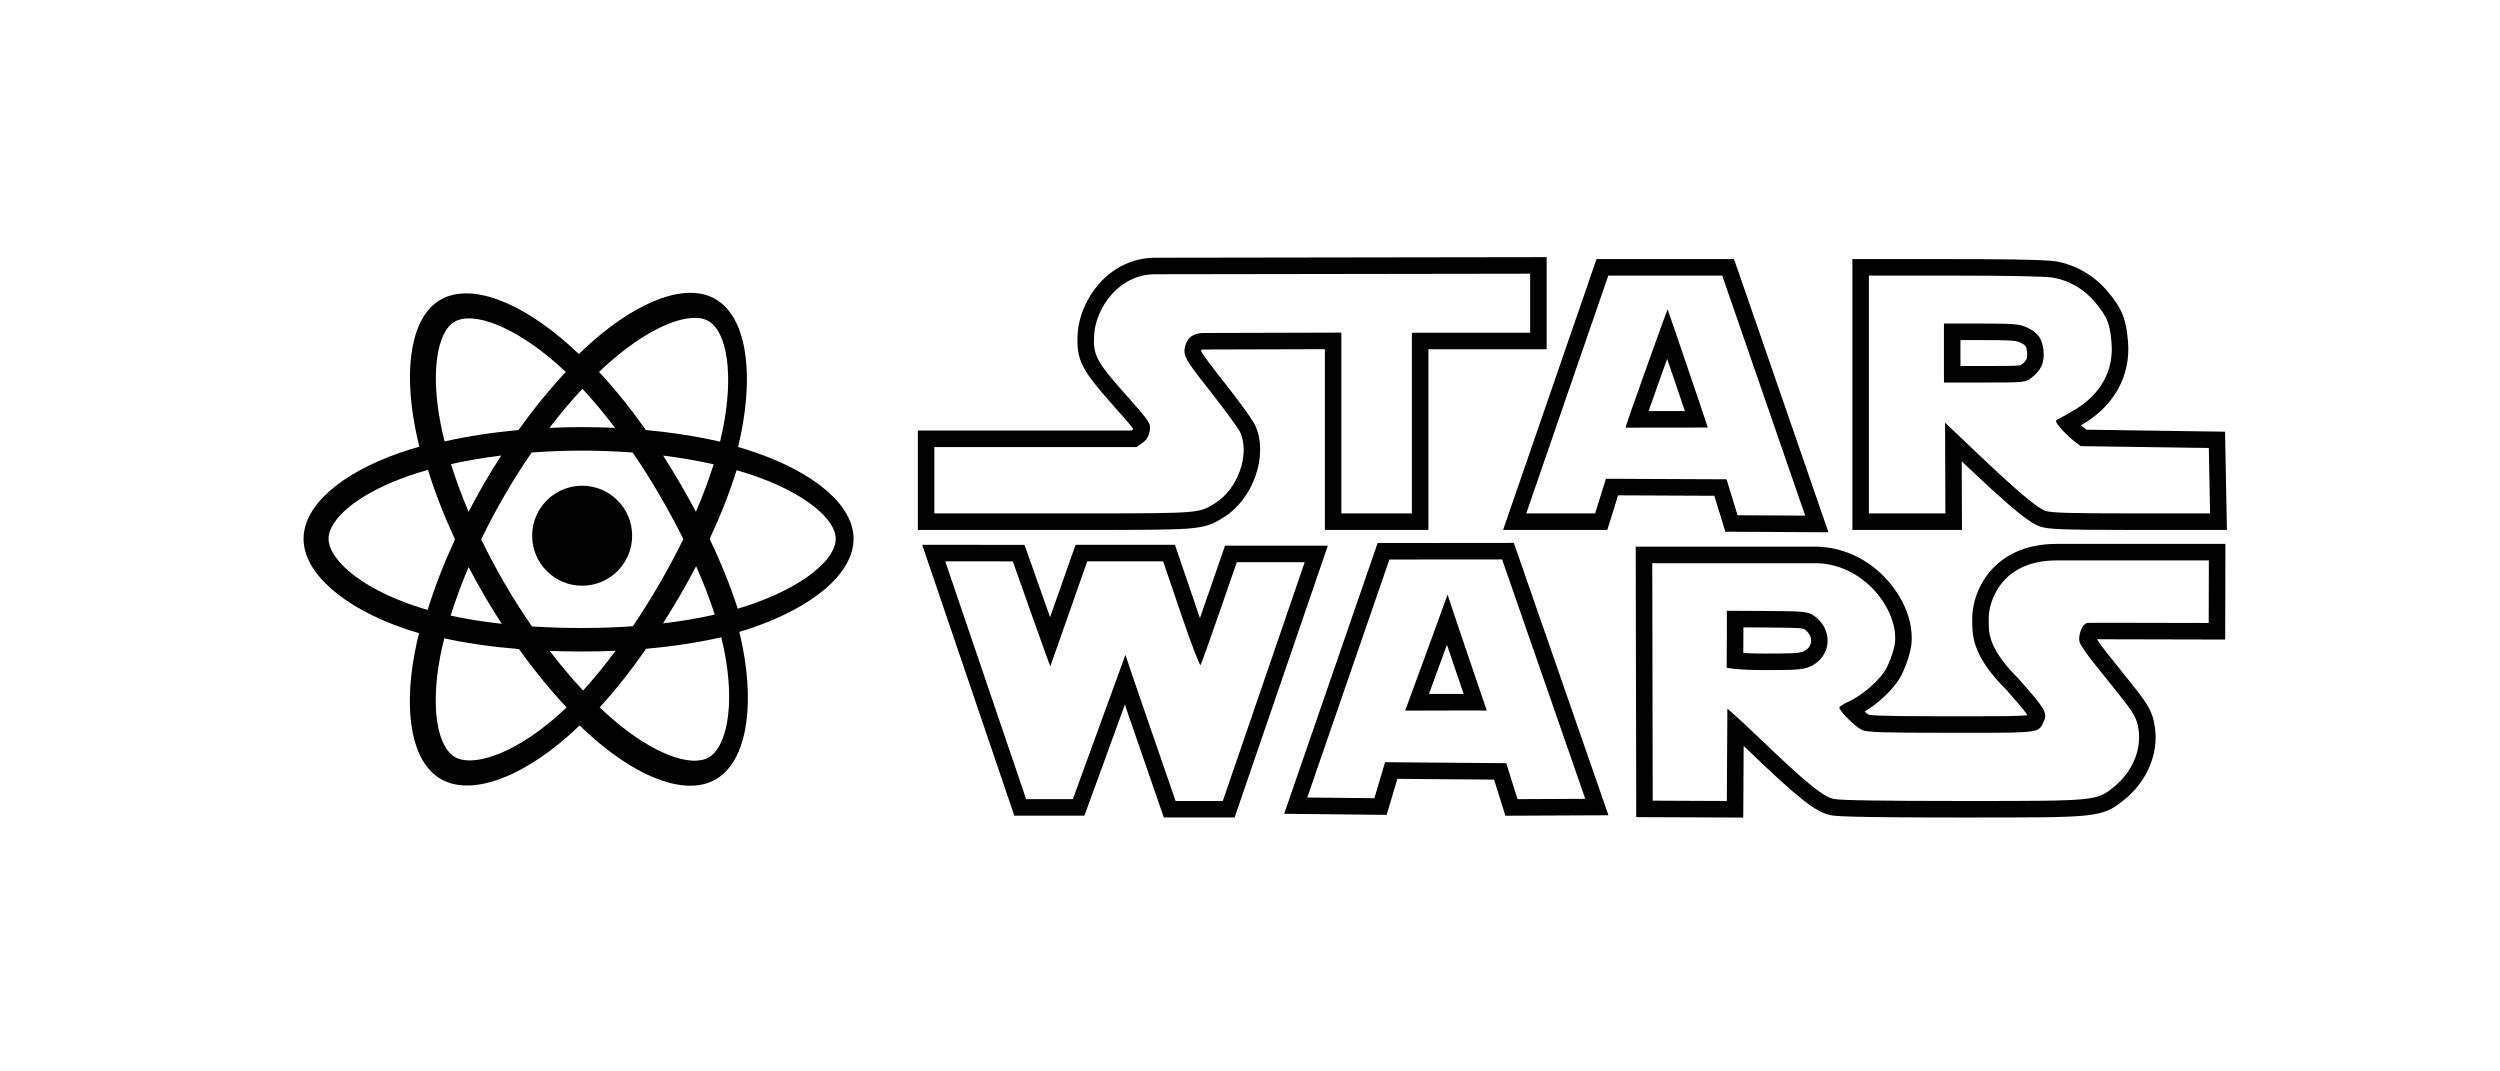 <?xml version="1.0" encoding="UTF-8"?>
<svg width="700px" height="300px" viewBox="0 0 700 300" version="1.1" xmlns="http://www.w3.org/2000/svg" xmlns:xlink="http://www.w3.org/1999/xlink">
    <!-- Generator: Sketch 55.2 (78181) - https://sketchapp.com -->
    <title>black-logos</title>
    <desc>Created with Sketch.</desc>
    <g id="black-logos" stroke="none" stroke-width="1" fill="none" fill-rule="evenodd">
        <rect fill="#FFFFFF" x="0" y="0" width="700" height="300"></rect>
        <g id="react-star-wars" transform="translate(75, 72)" fill-rule="nonzero">
            <path d="M0,78.218 C0,91.406 12.757,103.716 32.87,110.656 C28.854,131.066 32.152,147.516 43.163,153.925 C54.481,160.514 71.342,155.954 87.346,141.832 C102.945,155.383 118.713,160.716 129.713,154.288 C141.021,147.681 144.46,130.115 140.333,109.068 C161.281,102.076 173,91.58 173,78.218 C173,65.337 160.219,54.193 140.376,47.297 C144.82,25.38 141.054,9.329 129.587,2.655 C118.533,-3.78 102.584,1.828 86.753,15.733 C70.285,0.977 54.493,-3.531 43.04,3.163 C31.996,9.617 28.844,26.366 32.873,47.153 C13.436,53.991 0,65.389 0,78.218 Z" id="Path" fill="#FFFFFF"></path>
            <path d="M136.619,54.728 C134.98,54.162 133.327,53.636 131.662,53.153 C131.938,52.023 132.193,50.889 132.427,49.749 C136.18,31.4 133.728,16.622 125.349,11.756 C117.314,7.09 104.176,11.955 90.906,23.585 C89.598,24.734 88.32,25.915 87.072,27.129 C86.236,26.323 85.385,25.532 84.52,24.757 C70.612,12.318 56.674,7.076 48.303,11.957 C40.277,16.636 37.9,30.532 41.277,47.919 C41.614,49.641 41.994,51.355 42.417,53.056 C40.499,53.601 38.599,54.203 36.717,54.861 C20.413,60.59 10,69.561 10,78.869 C10,88.483 21.177,98.124 38.161,103.969 C39.538,104.442 40.926,104.88 42.324,105.281 C41.87,107.115 41.466,108.962 41.115,110.818 C37.893,127.904 40.408,141.47 48.413,146.12 C56.681,150.922 70.558,145.987 84.071,134.091 C85.167,133.123 86.239,132.129 87.285,131.108 C88.636,132.421 90.024,133.697 91.446,134.933 C104.536,146.277 117.463,150.857 125.459,146.193 C133.721,141.379 136.404,126.804 132.919,109.073 C132.644,107.683 132.337,106.301 131.996,104.927 C132.955,104.643 133.909,104.343 134.859,104.027 C152.513,98.135 164,88.61 164,78.869 C164,69.529 153.251,60.496 136.619,54.73 L136.619,54.728 Z" id="Path" fill="#000000"></path>
            <path d="M134.167,97.621 C133.317,97.899 132.445,98.169 131.559,98.431 C129.592,92.254 126.941,85.687 123.696,78.902 C126.792,72.278 129.342,65.797 131.252,59.66 C132.841,60.116 134.384,60.599 135.869,61.105 C150.237,66.018 159,73.28 159,78.869 C159,84.828 149.535,92.565 134.167,97.621 Z M127.789,110.166 C129.342,117.957 129.564,125.003 128.536,130.509 C127.609,135.458 125.751,138.758 123.453,140.078 C118.559,142.89 108.095,139.235 96.811,129.595 C95.476,128.452 94.174,127.274 92.905,126.06 C97.281,121.311 101.653,115.787 105.919,109.656 C113.426,108.994 120.518,107.912 126.949,106.436 C127.264,107.707 127.546,108.949 127.789,110.166 L127.789,110.166 Z M63.301,139.592 C58.521,141.267 54.713,141.316 52.411,139.998 C47.513,137.194 45.479,126.368 48.255,111.848 C48.585,110.131 48.963,108.424 49.388,106.728 C55.748,108.127 62.787,109.131 70.312,109.737 C74.608,115.738 79.107,121.253 83.641,126.084 C82.677,127.01 81.691,127.912 80.681,128.788 C74.657,134.018 68.621,137.725 63.301,139.592 Z M40.905,97.584 C33.334,95.014 27.081,91.676 22.795,88.033 C18.945,84.759 17,81.508 17,78.869 C17,73.259 25.429,66.098 39.488,61.233 C41.252,60.624 43.034,60.067 44.832,59.563 C46.773,65.837 49.323,72.397 52.399,79.031 C49.285,85.764 46.698,92.428 44.737,98.775 C43.45,98.41 42.172,98.012 40.905,97.584 L40.905,97.584 Z M48.412,46.85 C45.494,32.045 47.433,20.876 52.308,18.074 C57.503,15.089 68.988,19.345 81.094,30.016 C81.869,30.699 82.646,31.413 83.424,32.153 C78.915,36.959 74.456,42.436 70.198,48.4 C62.895,49.074 55.906,50.154 49.479,51.599 C49.083,50.025 48.728,48.441 48.412,46.849 L48.412,46.85 Z M115.385,63.268 C113.868,60.665 112.294,58.095 110.664,55.559 C115.62,56.181 120.365,57.004 124.822,58.014 C123.392,62.52 121.733,66.95 119.853,71.289 C118.418,68.586 116.928,65.912 115.385,63.268 L115.385,63.268 Z M88.073,36.858 C91.135,40.149 94.197,43.824 97.211,47.808 C91.098,47.521 84.974,47.52 78.86,47.805 C81.749,44.008 84.824,40.354 88.073,36.858 L88.073,36.858 Z M60.587,63.313 C59.064,65.936 57.603,68.593 56.205,71.284 C54.343,66.92 52.696,62.469 51.272,57.945 C55.923,56.924 60.619,56.123 65.346,55.547 C63.699,58.098 62.113,60.688 60.588,63.313 L60.587,63.313 Z M65.488,102.664 C60.403,102.1 55.608,101.337 51.179,100.379 C52.632,95.764 54.311,91.223 56.212,86.772 C59.049,92.213 62.144,97.516 65.488,102.664 L65.488,102.664 Z M88.257,121.349 C84.964,117.803 81.846,114.099 78.916,110.249 C81.89,110.364 84.92,110.424 88,110.424 C91.166,110.424 94.294,110.354 97.372,110.216 C94.35,114.296 91.295,118.026 88.259,121.347 L88.257,121.349 Z M119.916,86.535 C121.99,91.23 123.74,95.775 125.129,100.094 C120.347,101.161 115.512,101.979 110.645,102.545 C112.287,99.963 113.876,97.348 115.413,94.702 C116.975,92.013 118.476,89.29 119.916,86.535 L119.916,86.535 Z M109.666,91.411 C107.314,95.468 104.831,99.447 102.219,103.343 C97.612,103.67 92.851,103.839 88,103.839 C83.31,103.843 78.622,103.696 73.942,103.399 C68.594,95.643 63.843,87.496 59.729,79.028 C61.774,74.805 63.977,70.659 66.334,66.601 L66.334,66.603 C68.692,62.543 71.203,58.574 73.863,54.704 C83.284,53.999 92.744,54.001 102.165,54.709 C104.798,58.573 107.294,62.529 109.646,66.568 C112.011,70.617 114.243,74.742 116.339,78.936 C114.265,83.172 112.039,87.334 109.667,91.413 L109.666,91.411 Z M123.351,17.88 C128.552,20.858 130.574,32.862 127.306,48.604 C127.092,49.63 126.86,50.651 126.608,51.669 C120.168,50.192 113.173,49.095 105.849,48.412 C101.581,42.382 97.161,36.896 92.725,32.151 C93.887,31.038 95.077,29.953 96.293,28.898 C107.757,18.995 118.471,15.085 123.353,17.88 L123.351,17.88 Z" id="Shape" fill="#FFFFFF"></path>
            <path d="M88,64 C95.732,64 102,70.269 102,77.999 C102,85.731 95.732,92 88,92 C80.268,92 74,85.731 74,77.999 C74,70.267 80.268,64 88,64" id="Path" fill="#000000"></path>
            <g id="Group" transform="translate(182, 0)" fill="#000000">
                <path d="M68.678,85.172 L73.689,99.896 C76.401,107.857 78.822,114.224 79.137,114.224 C79.143,114.224 79.148,114.222 79.151,114.218 C79.498,113.912 89.307,85.413 89.307,85.413 L108.318,85.413 L85.383,152.273 L72.168,152.273 C72.168,152.273 58.064,111.521 58.121,111.365 L43.4,151.76 L30.319,151.76 L7.67,85.174 L26.59,85.185 C26.59,85.185 36.953,114.572 37.091,114.572 L47.434,85.171 L68.676,85.172 L68.678,85.172 Z M1.21,80.543 L3.293,86.662 L25.94,153.248 L27.007,156.384 L46.635,156.384 L47.744,153.344 L57.966,125.298 L60.751,133.385 C63.097,140.187 65.446,146.987 67.797,153.785 L68.877,156.897 L88.685,156.897 L89.757,153.775 L112.692,86.917 L114.795,80.787 L86.009,80.787 L84.935,83.91 C82.964,89.631 80.981,95.353 78.984,101.068 C78.675,100.182 78.368,99.292 78.067,98.402 L73.056,83.679 L71.988,80.546 L44.16,80.546 L43.072,83.637 L37.03,100.815 C34.997,95.094 32.97,89.371 30.95,83.646 L29.862,80.56 L26.594,80.56 L7.674,80.546 L1.21,80.543 L1.21,80.543 Z M361.479,84.914 L361.437,102.437 C361.437,102.437 342.566,102.376 332.974,102.376 C329.782,102.376 327.618,102.383 327.515,102.401 C325.863,102.702 324.811,106.221 325.279,107.763 C325.509,108.543 327.241,111.093 329.112,113.436 C330.979,115.779 334.048,119.611 335.921,121.952 C340.73,127.957 341.389,129.139 341.834,132.588 C342.557,138.188 339.91,144.246 334.997,148.241 C330.072,152.248 330.288,152.278 293.734,152.278 L292.129,152.278 C269.897,152.271 258.139,152.086 256.428,151.706 C253.388,151.018 248.541,147.062 235.74,134.774 C231.135,130.359 226.889,126.493 226.671,126.491 C226.665,126.491 226.664,126.495 226.664,126.502 L226.512,152.28 L205.761,152.187 L205.632,85.699 L251.913,85.699 C265.86,86.203 275.299,100.103 273.421,108.97 C272.995,110.98 271.907,113.897 271.003,115.446 C269.148,118.626 264.425,122.708 260.591,124.461 C259.177,125.101 258.02,125.848 258.02,126.113 C258.02,127.102 262.68,131.692 264.425,132.421 C265.917,133.045 270.259,133.183 289.403,133.183 L295.534,133.185 C314.78,133.185 313.812,133.045 315.298,129.865 C316.339,127.65 315.547,126.327 308.224,118.074 C298.945,108.839 299.917,104.415 299.852,101.148 C299.721,97.234 302.803,84.918 318.821,84.918 L361.481,84.914 L361.479,84.914 Z M237.161,115.63 C246.045,115.63 247.849,115.493 249.739,114.671 C256.121,111.894 256.463,103.697 250.341,100.058 C248.998,99.259 247.277,99.128 237.646,99.076 L226.501,99.016 C226.594,99.104 226.467,114.959 226.467,114.959 C226.467,114.959 229.257,115.63 237.159,115.63 L237.161,115.63 Z M366.115,80.288 L318.821,80.288 C309.553,80.288 304.071,83.946 301.106,87.016 C296.278,92.009 295.145,98.296 295.232,101.258 C295.235,101.506 295.234,101.759 295.232,102.024 C295.188,106.838 295.896,112.292 304.859,121.248 C306.631,123.243 309.594,126.591 310.718,128.253 C308.267,128.555 302.058,128.555 295.534,128.555 L292.764,128.555 L289.403,128.553 C277.898,128.553 268.195,128.518 266.207,128.128 C265.824,127.862 265.458,127.572 265.112,127.261 C269.088,124.813 273.107,121.016 274.999,117.771 C276.147,115.798 277.413,112.426 277.946,109.926 C279.125,104.361 277.179,97.645 272.742,91.96 C267.566,85.328 260.035,81.359 252.08,81.073 L251.996,81.07 L201,81.07 L201.01,85.705 L201.137,152.192 L201.146,156.789 L205.742,156.81 L226.493,156.901 L231.109,156.922 L231.137,152.302 L231.224,136.86 C231.648,137.262 232.088,137.68 232.538,138.111 C246.543,151.55 251.241,155.275 255.406,156.217 C256.552,156.47 258.444,156.894 292.126,156.902 L293.73,156.902 C311.968,156.902 321.121,156.902 326.564,156.379 C332.801,155.774 334.807,154.359 337.814,151.91 L337.915,151.828 C344.089,146.804 347.35,139.205 346.421,131.993 C345.814,127.304 344.572,125.356 339.53,119.058 L338.03,117.185 C336.26,114.974 334.492,112.762 332.724,110.549 C331.806,109.408 330.941,108.224 330.133,107.002 L332.975,106.999 C342.453,106.999 361.235,107.062 361.421,107.064 L366.052,107.077 L366.062,102.446 L366.106,84.921 L366.115,80.288 L366.115,80.288 Z M231.121,110.835 L231.142,107.043 C231.148,105.886 231.153,104.728 231.155,103.665 L237.622,103.7 C241.338,103.719 246.93,103.753 248.02,104.06 C249.412,104.906 250.188,106.212 250.104,107.566 C250.057,108.297 249.71,109.64 247.894,110.427 C246.883,110.868 245.271,111.004 237.161,111.004 C234.589,111.004 232.604,110.929 231.121,110.835 L231.121,110.835 Z M163.587,84.64 L186.876,151.672 L167.9,151.76 L164.749,141.691 L130.818,141.419 L127.823,151.498 L109.036,151.301 L132.032,84.668 L163.587,84.64 L163.587,84.64 Z M148.327,94.469 C148.278,94.661 145.353,102.69 142.416,110.72 C139.458,118.814 136.488,126.912 136.446,126.973 C136.526,126.95 147.034,126.928 153.77,126.928 C156.921,126.928 159.246,126.933 159.29,126.945 C159.171,126.64 148.36,94.859 148.325,94.469 L148.325,94.465 L148.325,94.469 L148.327,94.469 Z M166.873,80.011 L163.584,80.014 L132.028,80.044 L128.735,80.047 L127.661,83.163 L104.665,149.794 L102.573,155.863 L108.991,155.929 L127.774,156.126 L131.263,156.161 L132.257,152.819 L134.261,146.075 L161.344,146.293 L163.488,153.143 L164.508,156.405 L167.921,156.389 L186.899,156.302 L193.369,156.273 L191.245,150.158 L167.955,83.126 L166.873,80.011 Z M143.101,122.308 C143.979,119.918 145.159,116.691 146.76,112.309 L148.144,108.524 L149.398,112.224 C149.771,113.326 151.412,118.163 152.819,122.303 C148.634,122.303 145.484,122.303 143.103,122.308 L143.101,122.308 Z M171.436,4.633 L171.436,21.171 L138.326,21.171 L138.326,71.752 L118.587,71.752 L118.587,21.132 L79.938,21.24 C75.28,21.24 74.653,24.953 74.653,26.376 C74.653,28.122 75.794,29.868 82.048,37.79 C86.105,42.936 89.834,48.072 90.326,49.193 C93.008,55.369 89.539,64.993 83.22,68.9 C78.719,71.684 79.488,71.752 46.049,71.752 L4.622,71.752 L4.622,53.174 L61.217,53.174 L62.888,52.011 C64.015,51.226 64.667,50.144 64.916,48.661 C65.263,46.533 65.084,46.257 58.095,38.381 C49.835,29.071 48.961,27.372 49.39,21.427 C49.875,14.645 55.922,4.79 66.488,4.79 L171.437,4.633 L171.436,4.633 Z M176.061,0 L171.429,0.007 L66.479,0.164 C60.434,0.164 54.82,2.777 50.674,7.52 C47.313,11.367 45.107,16.443 44.774,21.097 C44.212,28.911 46.01,31.733 54.633,41.453 C57.138,44.274 59.517,46.955 60.31,48.094 C60.302,48.126 60.292,48.157 60.28,48.187 L60.239,48.216 L59.764,48.548 L0,48.548 L0,76.379 L46.049,76.379 C62.536,76.379 70.673,76.365 75.468,76.012 C80.953,75.611 82.702,74.669 85.325,73.038 L85.652,72.836 C93.896,67.735 98.144,55.588 94.567,47.349 C93.463,44.83 86.473,35.932 85.679,34.926 C83.485,32.145 79.863,27.559 79.289,26.231 C79.302,26.127 79.325,26.024 79.359,25.924 C79.455,25.9 79.638,25.867 79.938,25.867 L113.961,25.769 L113.961,76.379 L142.95,76.379 L142.95,25.797 L176.061,25.797 L176.061,0 L176.061,0 Z M225.23,5.171 L248.456,72.375 L229.513,72.271 L226.437,62.205 L192.658,62.053 L189.64,71.752 L170.351,71.752 L193.32,5.171 L225.23,5.171 Z M198.171,47.742 L221.178,47.714 C221.257,47.714 209.997,14.638 209.922,14.613 C209.84,14.611 197.911,47.742 198.171,47.742 Z M228.525,0.544 L190.028,0.544 L188.953,3.662 L165.98,70.244 L163.863,76.379 L193.047,76.379 L194.058,73.127 L196.059,66.695 L223.015,66.816 L225.094,73.624 L226.09,76.879 L229.492,76.897 L248.437,77.002 L254.966,77.038 L252.833,70.865 L229.608,3.658 L228.525,0.544 Z M204.596,43.109 C206.315,38.224 208.053,33.345 209.805,28.473 C211.467,33.345 213.121,38.219 214.769,43.096 L204.594,43.109 L204.596,43.109 Z M290.458,5.171 C305.443,5.171 315.84,5.383 317.84,5.731 C322.466,6.536 326.644,9.005 329.777,12.799 C333.056,16.764 333.806,18.662 334.235,24.098 C334.847,31.772 331.2,38.392 324.002,42.688 C321.904,43.943 319.75,45.162 319.211,45.406 C318.385,45.781 318.496,46.141 319.973,47.875 C320.926,48.991 322.581,50.582 323.645,51.409 L325.586,52.918 L361.47,53.432 L361.822,71.752 L339.821,71.752 C322.804,71.752 317.361,71.595 315.763,71.058 C313.376,70.249 307.632,65.38 295.952,54.266 L287.617,46.331 L287.704,71.752 L266.292,71.752 L266.292,5.171 L290.458,5.171 Z M287.305,35.105 L298.675,35.105 C309.739,35.105 310.084,35.07 311.663,33.888 C314.485,31.772 315.482,29.591 315.184,26.242 C314.879,22.788 313.548,20.991 310.214,19.547 C308.333,18.725 306.525,18.592 297.656,18.592 L287.305,18.592 L287.305,35.107 L287.305,35.105 Z M290.458,0.546 L261.672,0.546 L261.672,76.38 L292.351,76.38 L292.333,71.739 L292.281,57.155 L292.769,57.619 C307.21,71.365 311.471,74.488 314.282,75.44 C316.438,76.169 320.052,76.38 339.824,76.38 L366.538,76.38 L366.45,71.665 L366.097,53.345 L366.012,48.874 L361.542,48.81 L327.204,48.318 L326.486,47.758 C326.211,47.539 325.943,47.312 325.683,47.076 L326.381,46.66 C335.053,41.483 339.598,33.124 338.848,23.731 C338.349,17.394 337.217,14.538 333.345,9.853 C329.538,5.244 324.314,2.163 318.636,1.176 C315.477,0.628 299.627,0.546 290.458,0.546 L290.458,0.546 Z M291.929,23.22 L297.656,23.22 C305.764,23.22 307.371,23.355 308.361,23.787 C310.24,24.6 310.432,24.996 310.576,26.653 C310.726,28.3 310.522,28.963 308.888,30.186 L308.759,30.282 C307.681,30.482 303.682,30.482 298.675,30.482 L291.929,30.482 L291.929,23.219 L291.929,23.22 Z" id="Shape"></path>
            </g>
        </g>
    </g>
</svg>